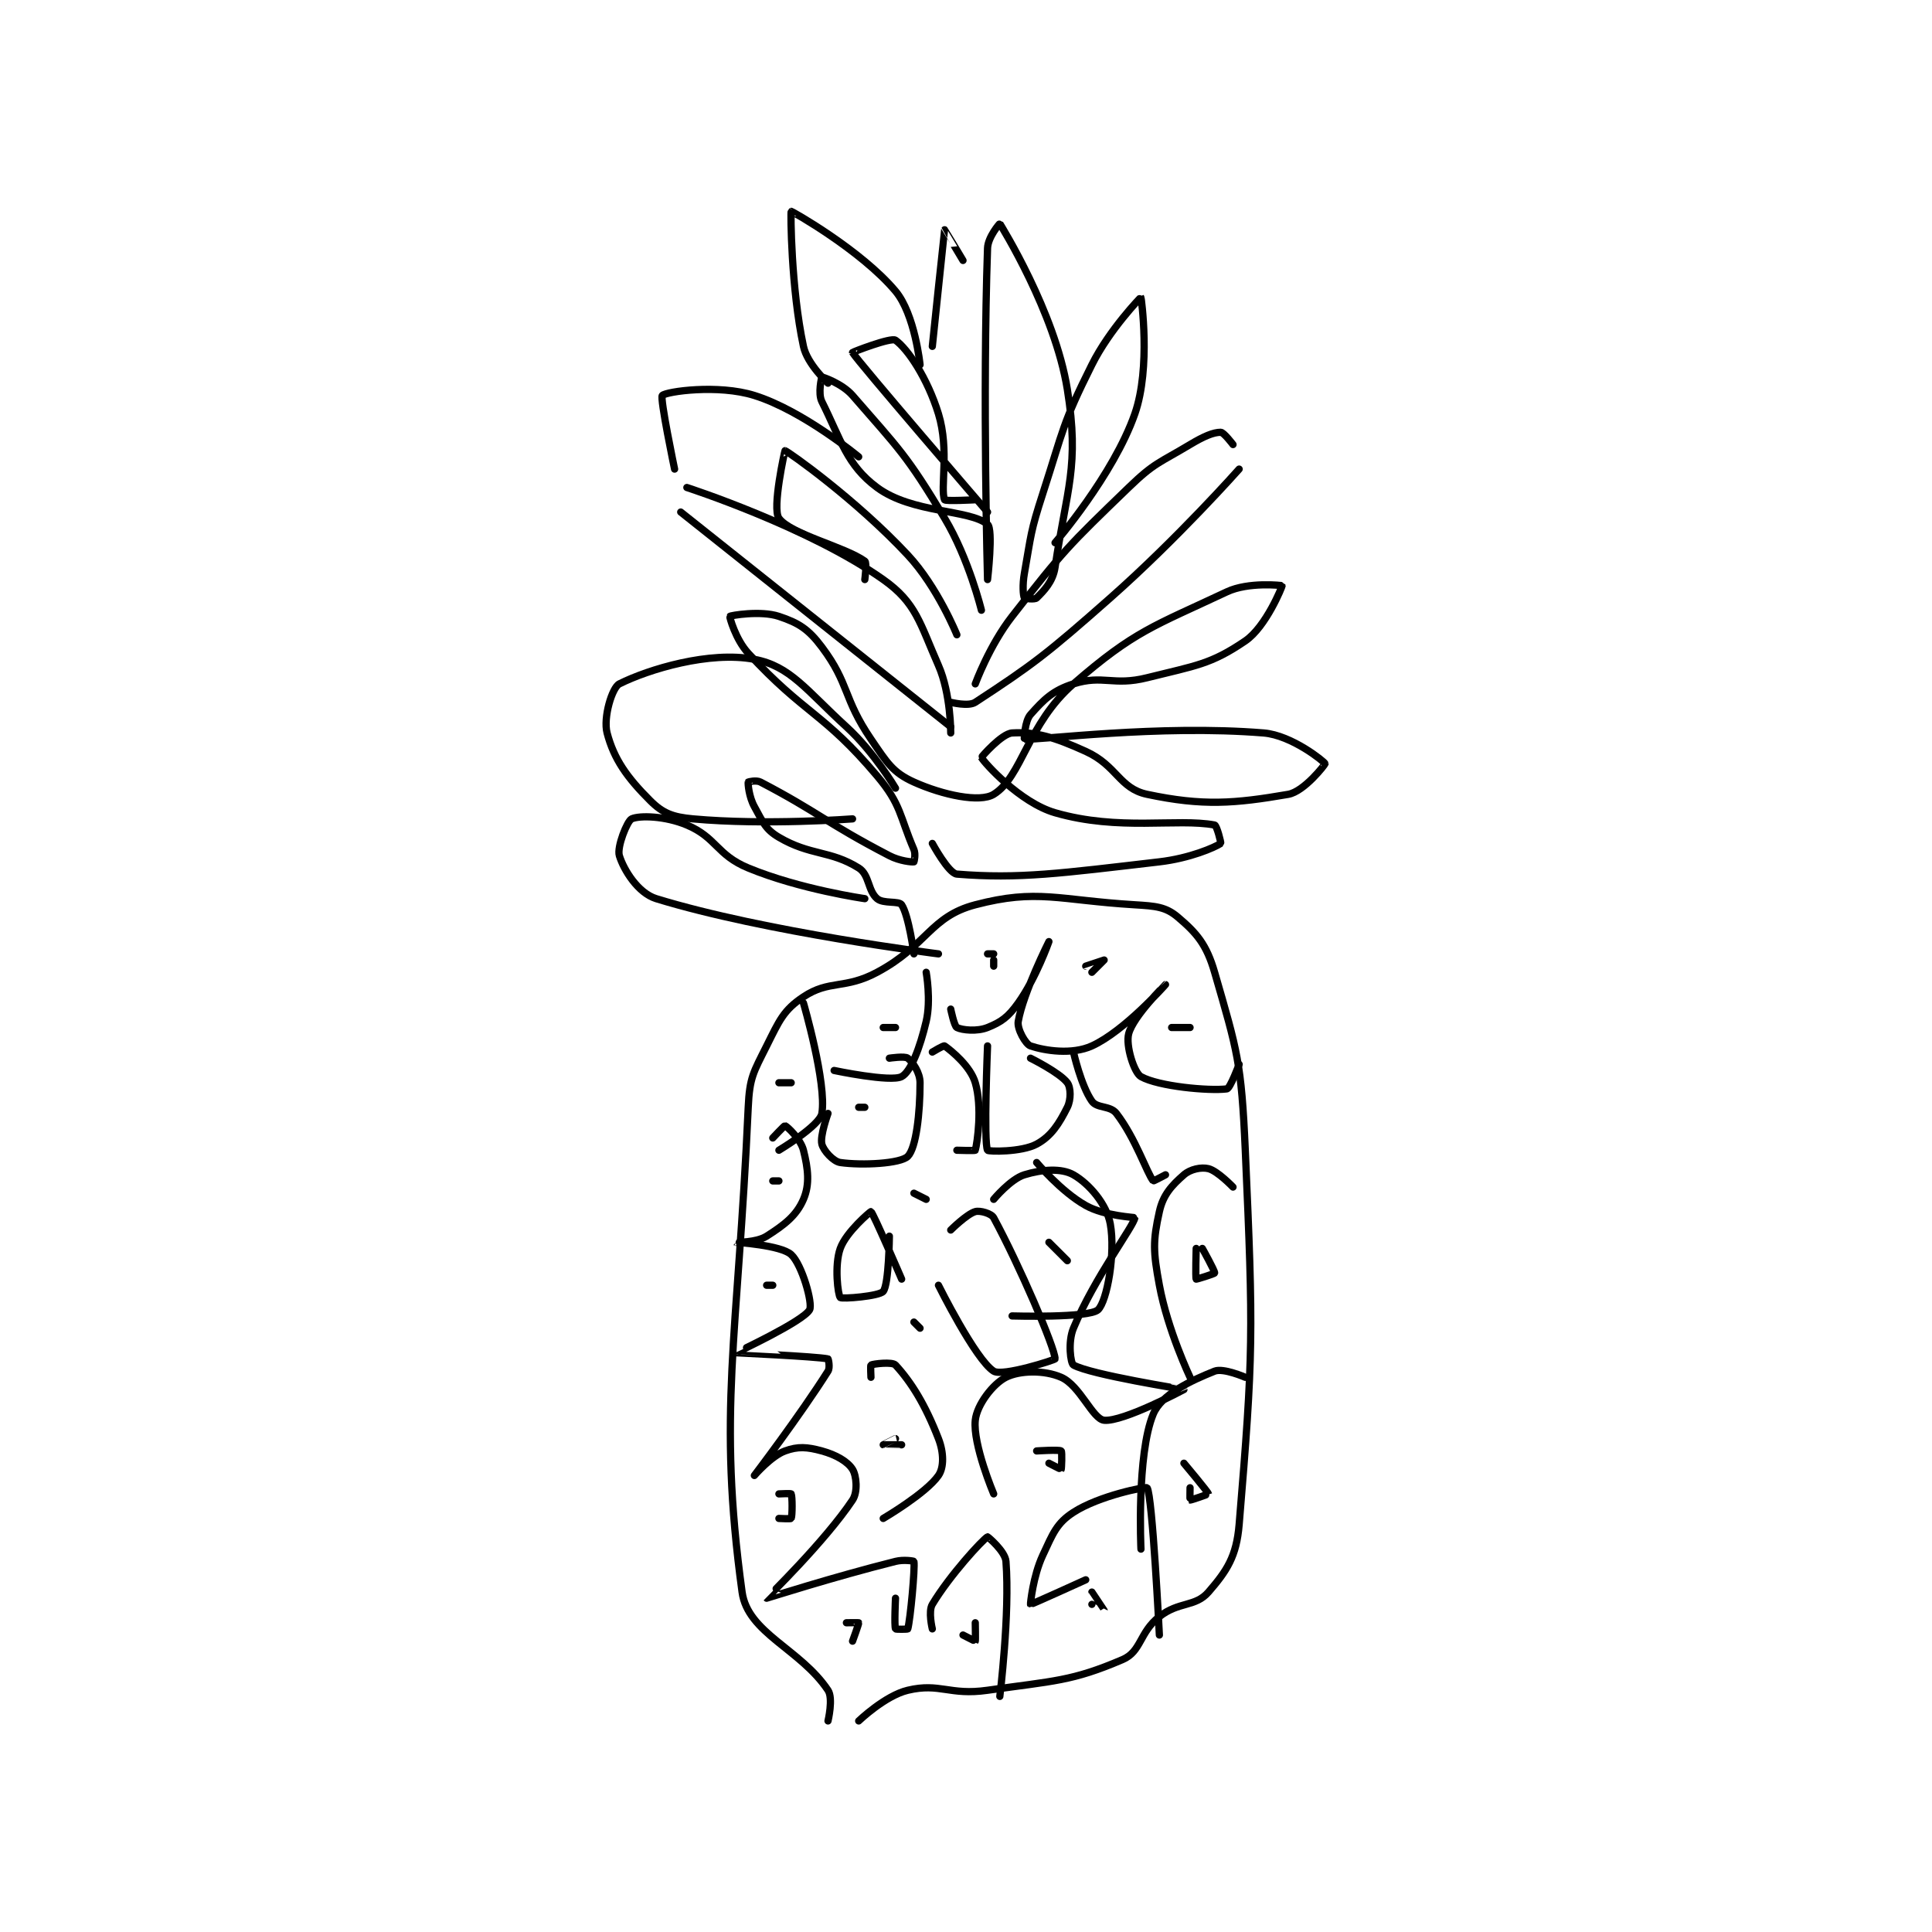 <?xml version="1.0" encoding="utf-8"?>
<!DOCTYPE svg PUBLIC "-//W3C//DTD SVG 1.1//EN" "http://www.w3.org/Graphics/SVG/1.1/DTD/svg11.dtd">
<svg viewBox="0 0 800 800" preserveAspectRatio="xMinYMin meet" xmlns="http://www.w3.org/2000/svg" version="1.1">
<g fill="none" stroke="black" stroke-linecap="round" stroke-linejoin="round" stroke-width="1.181">
<g transform="translate(251.381,87.52) scale(2.541) translate(-156,-131.133)">
<path id="0" d="M192 377.133 C192 377.133 192.886 373.462 192 372.133 C187.511 365.4 178.915 362.821 178 356.133 C173.972 326.695 177.295 315.068 179 277.133 C179.219 272.269 179.839 271.455 182 267.133 C184.067 262.999 184.744 261.304 188 259.133 C192.214 256.324 194.718 257.963 200 255.133 C208.176 250.753 208.652 246.058 216 244.133 C226.119 241.483 229.541 243.378 242 244.133 C245.412 244.34 247.034 244.47 249 246.133 C252.079 248.739 253.686 250.596 255 255.133 C258.725 268.001 259.363 269.805 260 284.133 C261.328 314.022 261.322 317.267 259 345.133 C258.566 350.342 256.996 352.676 254 356.133 C251.863 358.599 249.18 357.635 246 360.133 C242.718 362.712 243.089 365.809 240 367.133 C231.713 370.685 228.855 370.583 218 372.133 C211.787 373.021 210.252 370.883 205 372.133 C201.287 373.017 197 377.133 197 377.133 "/>
<path id="1" d="M206 252.133 C206 252.133 205.165 245.88 204 244.133 C203.542 243.447 201.02 244.008 200 243.133 C198.47 241.822 198.76 239.233 197 238.133 C192.366 235.237 189.14 236.157 184 233.133 C181.762 231.817 181.397 230.648 180 228.133 C179.119 226.547 178.937 224.387 179 224.133 C179.008 224.1 180.314 223.775 181 224.133 C190.349 229.011 191.676 230.765 202 236.133 C203.713 237.024 205.747 237.197 206 237.133 C206.034 237.125 206.325 235.891 206 235.133 C203.633 229.611 203.959 227.826 200 223.133 C191.248 212.761 188.241 213.145 179 203.133 C176.942 200.904 175.934 197.212 176 197.133 C176.125 196.983 181.039 196.146 184 197.133 C187.207 198.202 188.79 199.186 191 202.133 C195.529 208.171 194.444 210.451 199 217.133 C201.622 220.98 202.557 222.584 206 224.133 C210.715 226.255 216.74 227.524 219 226.133 C223.624 223.288 224.486 214.659 232 208.133 C241.98 199.466 245.043 198.76 257 193.133 C260.532 191.471 265.988 192.1 266 192.133 C266.035 192.227 263.399 198.816 260 201.133 C254.374 204.969 251.927 205.151 244 207.133 C238.451 208.521 236.839 206.605 232 208.133 C228.629 209.198 227.161 210.703 225 213.133 C224.059 214.192 223.954 217.13 224 217.133 C226.595 217.338 245.871 214.735 263 216.133 C267.581 216.507 272.861 220.785 273 221.133 C273.04 221.234 269.604 225.684 267 226.133 C258.271 227.638 253.105 228.065 244 226.133 C239.453 225.169 239.107 221.455 234 219.133 C228.823 216.78 225.799 215.91 222 216.133 C220.318 216.232 216.962 220.062 217 220.133 C217.454 220.976 223.274 227.476 229 229.133 C239.42 232.15 248.86 229.996 255 231.133 C255.362 231.2 256.081 234.079 256 234.133 C255.024 234.784 250.971 236.555 246 237.133 C230.038 238.989 223.133 239.955 213 239.133 C211.641 239.023 209 234.133 209 234.133 "/>
<path id="2" d="M212 211.133 C212 211.133 214.876 211.868 216 211.133 C225.304 205.05 227.69 203.244 238 194.133 C249.016 184.398 259 173.133 259 173.133 "/>
<path id="3" d="M216 208.133 C216 208.133 218.299 201.87 222 197.133 C230.455 186.311 231.09 185.701 241 176.133 C245.228 172.051 245.916 172.184 251 169.133 C253.22 167.802 254.786 167.133 256 167.133 C256.486 167.133 258 169.133 258 169.133 "/>
<path id="4" d="M212 216.133 C212 216.133 212.027 209.74 210 205.133 C206.935 198.168 206.371 194.932 201 191.133 C188.894 182.57 169 176.133 169 176.133 "/>
<path id="5" d="M212 215.133 L168 180.133 "/>
<path id="6" d="M217 196.133 C217 196.133 214.963 187.738 211 181.133 C204.821 170.835 203.587 169.859 196 161.133 C194.313 159.193 191.125 158.108 191 158.133 C190.977 158.138 190.322 160.777 191 162.133 C194.136 168.405 195.052 172.468 200 176.133 C205.733 180.38 215.06 179.684 218 182.133 C218.958 182.932 218 191.133 218 191.133 C218 191.133 217.166 161.329 218 137.133 C218.063 135.31 219.982 133.102 220 133.133 C220.206 133.498 228.971 147.506 231 160.133 C233.023 172.721 230.885 176.318 229 189.133 C228.65 191.514 227.147 192.987 226 194.133 C225.713 194.42 224.05 194.233 224 194.133 C223.8 193.733 223.666 192.024 224 190.133 C225.128 183.74 224.973 183.398 227 177.133 C230.422 166.557 230.173 165.788 235 156.133 C237.896 150.341 242.994 145.126 243 145.133 C243.029 145.167 244.656 156.544 242 164.133 C238.493 174.155 229 185.133 229 185.133 "/>
<path id="7" d="M218 180.133 C218 180.133 196.681 155.405 196 154.133 C195.969 154.074 202.283 151.621 203 152.133 C205.005 153.565 208.209 158.314 210 164.133 C211.81 170.016 210.251 176.385 211 178.133 C211.111 178.393 216 178.133 216 178.133 "/>
<path id="8" d="M213 200.133 C213 200.133 209.857 192.337 205 187.133 C196.536 178.065 185.516 170.281 185 170.133 C184.956 170.121 182.865 179.562 184 181.133 C185.89 183.75 194.706 185.781 198 188.133 C198.371 188.399 198 191.133 198 191.133 "/>
<path id="9" d="M184 284.133 C184 284.133 190.666 280.139 191 278.133 C191.816 273.235 188 260.133 188 260.133 "/>
<path id="10" d="M193 271.133 C193 271.133 202.22 273.082 204 272.133 C205.496 271.335 206.985 267.446 208 263.133 C208.817 259.663 208 255.133 208 255.133 "/>
<path id="11" d="M212 261.133 C212 261.133 212.567 263.917 213 264.133 C213.866 264.566 216.291 264.817 218 264.133 C220.256 263.231 221.37 262.415 223 260.133 C225.921 256.044 228 250.133 228 250.133 C228 250.133 223.833 258.416 223 263.133 C222.781 264.373 224.215 266.872 225 267.133 C227.356 267.919 231.761 268.606 235 267.133 C240.359 264.697 246.999 257.134 247 257.133 C247.001 257.133 241.769 262.25 241 265.133 C240.482 267.076 241.882 271.505 243 272.133 C245.847 273.735 254.068 274.5 257 274.133 C257.533 274.067 259 270.133 259 270.133 "/>
<path id="12" d="M225 269.133 C225 269.133 229.767 271.49 231 273.133 C231.58 273.907 231.625 275.883 231 277.133 C229.671 279.791 228.389 281.847 226 283.133 C223.522 284.468 218.115 284.363 218 284.133 C217.348 282.829 218 267.133 218 267.133 "/>
<path id="13" d="M202 269.133 C202 269.133 204.521 268.75 205 269.133 C205.83 269.797 207 271.498 207 273.133 C207 278.041 206.374 283.76 205 285.133 C203.822 286.311 197.578 286.644 194 286.133 C192.87 285.972 191.267 284.2 191 283.133 C190.662 281.783 192 278.133 192 278.133 "/>
<path id="14" d="M209 268.133 C209 268.133 210.839 267.019 211 267.133 C212.161 267.963 215.21 270.446 216 273.133 C217.164 277.09 216.349 282.853 216 284.133 C215.974 284.228 213 284.133 213 284.133 "/>
<path id="15" d="M183 282.133 C183 282.133 184.905 280.095 185 280.133 C185.365 280.279 187.547 282.323 188 284.133 C188.762 287.183 189.055 289.671 188 292.133 C186.869 294.771 184.932 296.268 182 298.133 C180.317 299.204 176.998 299.132 177 299.133 C177.006 299.138 184.312 299.586 186 301.133 C187.753 302.74 189.567 309.125 189 310.133 C187.934 312.029 176.997 317.125 177 317.133 C177.008 317.155 189.922 317.718 192 318.133 C192.055 318.144 192.373 319.543 192 320.133 C187.421 327.384 180.002 337.13 180 337.133 C180 337.134 182.74 333.955 185 333.133 C187.101 332.369 188.591 332.476 191 333.133 C193.336 333.77 195.211 334.87 196 336.133 C196.644 337.164 196.886 339.804 196 341.133 C191.511 347.867 181.991 357.12 182 357.133 C182.013 357.152 192.815 353.68 203 351.133 C204.358 350.794 205.99 351.079 206 351.133 C206.197 352.216 205.425 360.574 205 362.133 C204.979 362.209 203.035 362.219 203 362.133 C202.785 361.594 203 357.133 203 357.133 "/>
<path id="16" d="M209 362.133 C209 362.133 208.306 359.29 209 358.133 C211.846 353.39 217.168 347.619 218 347.133 C218.036 347.112 220.873 349.483 221 351.133 C221.658 359.687 220 373.133 220 373.133 "/>
<path id="17" d="M234 354.133 C234 354.133 225.094 358.187 225 358.133 C224.964 358.113 225.405 353.55 227 350.133 C228.666 346.563 229.253 344.911 232 343.133 C236.205 340.412 243.849 338.918 244 339.133 C244.87 340.376 246 363.133 246 363.133 "/>
<path id="18" d="M243 349.133 C243 349.133 242.271 333.728 245 327.133 C246.332 323.916 251.057 321.711 255 320.133 C256.417 319.567 260 321.133 260 321.133 "/>
<path id="19" d="M251 321.133 C251 321.133 247.353 313.442 246 306.133 C244.98 300.626 244.934 298.931 246 294.133 C246.612 291.379 248.018 289.868 250 288.133 C251.045 287.219 252.827 286.84 254 287.133 C255.486 287.505 258 290.133 258 290.133 "/>
<path id="20" d="M247 288.133 C247 288.133 245.039 289.182 245 289.133 C243.967 287.842 242.128 282.199 239 278.133 C237.983 276.811 235.846 277.342 235 276.133 C233.219 273.589 232 268.133 232 268.133 "/>
<path id="21" d="M226 286.133 C226 286.133 229.952 290.856 234 293.133 C237.095 294.874 242.008 295.052 242 295.133 C241.871 296.424 235.455 304.841 232 313.133 C231.065 315.378 231.529 318.871 232 319.133 C234.861 320.723 249.979 323.096 250 323.133 C250.003 323.139 240.059 328.439 237 328.133 C235.116 327.945 233.077 322.479 230 321.133 C227.248 319.929 223.25 320.008 221 321.133 C218.875 322.196 216.266 325.605 216 328.133 C215.587 332.059 219 340.133 219 340.133 "/>
<path id="22" d="M199 321.133 C199 321.133 198.9 319.183 199 319.133 C199.4 318.933 202.484 318.57 203 319.133 C205.593 321.962 207.841 325.581 210 331.133 C210.88 333.396 210.914 335.813 210 337.133 C207.984 340.046 201 344.133 201 344.133 "/>
<path id="23" d="M212 297.133 C212 297.133 214.618 294.528 216 294.133 C216.772 293.913 218.618 294.427 219 295.133 C223.14 302.777 229 316.344 229 318.133 C229 318.289 220.455 321.052 219 320.133 C216.028 318.256 210 306.133 210 306.133 "/>
<path id="24" d="M204 305.133 C204 305.133 199.336 294.301 199 294.133 C198.936 294.101 194.964 297.435 194 300.133 C193.01 302.906 193.631 307.765 194 308.133 C194.276 308.41 200.371 307.919 201 307.133 C201.934 305.966 202 298.133 202 298.133 "/>
<path id="25" d="M219 292.133 C219 292.133 221.744 288.828 224 288.133 C226.897 287.242 230.07 287.031 232 288.133 C234.55 289.591 237.417 292.928 238 296.133 C238.874 300.942 237.477 308.748 236 310.133 C234.541 311.501 222 311.133 222 311.133 "/>
<path id="26" d="M252 300.133 C252 300.133 251.86 304.946 252 305.133 C252.035 305.18 254.972 304.275 255 304.133 C255.064 303.814 253 300.133 253 300.133 "/>
<path id="27" d="M251 339.133 C251 339.133 250.965 341.122 251 341.133 C251.14 341.18 254.004 340.159 254 340.133 C253.951 339.838 250 335.133 250 335.133 "/>
<path id="28" d="M235 358.133 C235 358.133 237 359.135 237 359.133 C237 359.127 235 356.133 235 356.133 "/>
<path id="29" d="M228 335.133 C228 335.133 229.981 336.152 230 336.133 C230.057 336.076 230.18 333.268 230 333.133 C229.68 332.893 226 333.133 226 333.133 "/>
<path id="30" d="M214 363.133 C214 363.133 215.981 364.152 216 364.133 C216.057 364.076 216 361.133 216 361.133 "/>
<path id="31" d="M196 364.133 C196 364.133 197.047 361.274 197 361.133 C196.988 361.098 195 361.133 195 361.133 "/>
<path id="32" d="M184 344.133 C184 344.133 185.95 344.233 186 344.133 C186.2 343.733 186.2 340.533 186 340.133 C185.95 340.033 184 340.133 184 340.133 "/>
<path id="33" d="M210 252.133 C210 252.133 181.733 248.59 164 243.133 C161.035 242.221 158.713 238.45 158 236.133 C157.566 234.723 159.284 230.459 160 230.133 C161.295 229.545 165.474 229.649 169 231.133 C173.846 233.174 173.829 235.994 179 238.133 C187.447 241.629 198 243.133 198 243.133 "/>
<path id="34" d="M196 230.133 C196 230.133 181.872 231.213 170 230.133 C166.679 229.831 165.083 229.217 163 227.133 C159.25 223.383 157.126 220.412 156 216.133 C155.345 213.643 156.804 208.732 158 208.133 C162.786 205.74 172.699 202.752 180 204.133 C185.871 205.244 188.405 209.111 195 215.133 C199.512 219.253 203 225.133 203 225.133 "/>
<path id="35" d="M167 173.133 C167 173.133 164.572 161.528 165 161.133 C165.707 160.481 174.078 159.283 180 161.133 C187.945 163.616 197 171.133 197 171.133 "/>
<path id="36" d="M192 159.133 C192 159.133 188.62 156.026 188 153.133 C185.972 143.671 185.893 131.198 186 131.133 C186.088 131.08 197.391 137.456 203 144.133 C206.158 147.893 207 156.133 207 156.133 "/>
<path id="37" d="M209 153.133 C209 153.133 210.968 134.222 211 134.133 C211.006 134.116 214 139.133 214 139.133 "/>
<path id="38" d="M235 255.133 C235 255.133 237 253.133 237 253.133 C236.999 253.132 234 254.133 234 254.133 "/>
<path id="39" d="M251 264.133 L248 264.133 "/>
<path id="40" d="M219 254.133 L219 253.133 "/>
<path id="41" d="M219 252.133 L218 252.133 "/>
<path id="42" d="M201 264.133 L203 264.133 "/>
<path id="43" d="M197 277.133 L198 277.133 "/>
<path id="44" d="M206 291.133 L208 292.133 "/>
<path id="45" d="M206 312.133 L207 313.133 "/>
<path id="46" d="M183 306.133 L182 306.133 "/>
<path id="47" d="M184 289.133 L183 289.133 "/>
<path id="48" d="M186 273.133 L184 273.133 "/>
<path id="49" d="M204 332.133 C204 332.133 201.002 332.135 201 332.133 C200.999 332.133 203 331.133 203 331.133 "/>
<path id="50" d="M228 299.133 L231 302.133 "/>
</g>
</g>
</svg>
